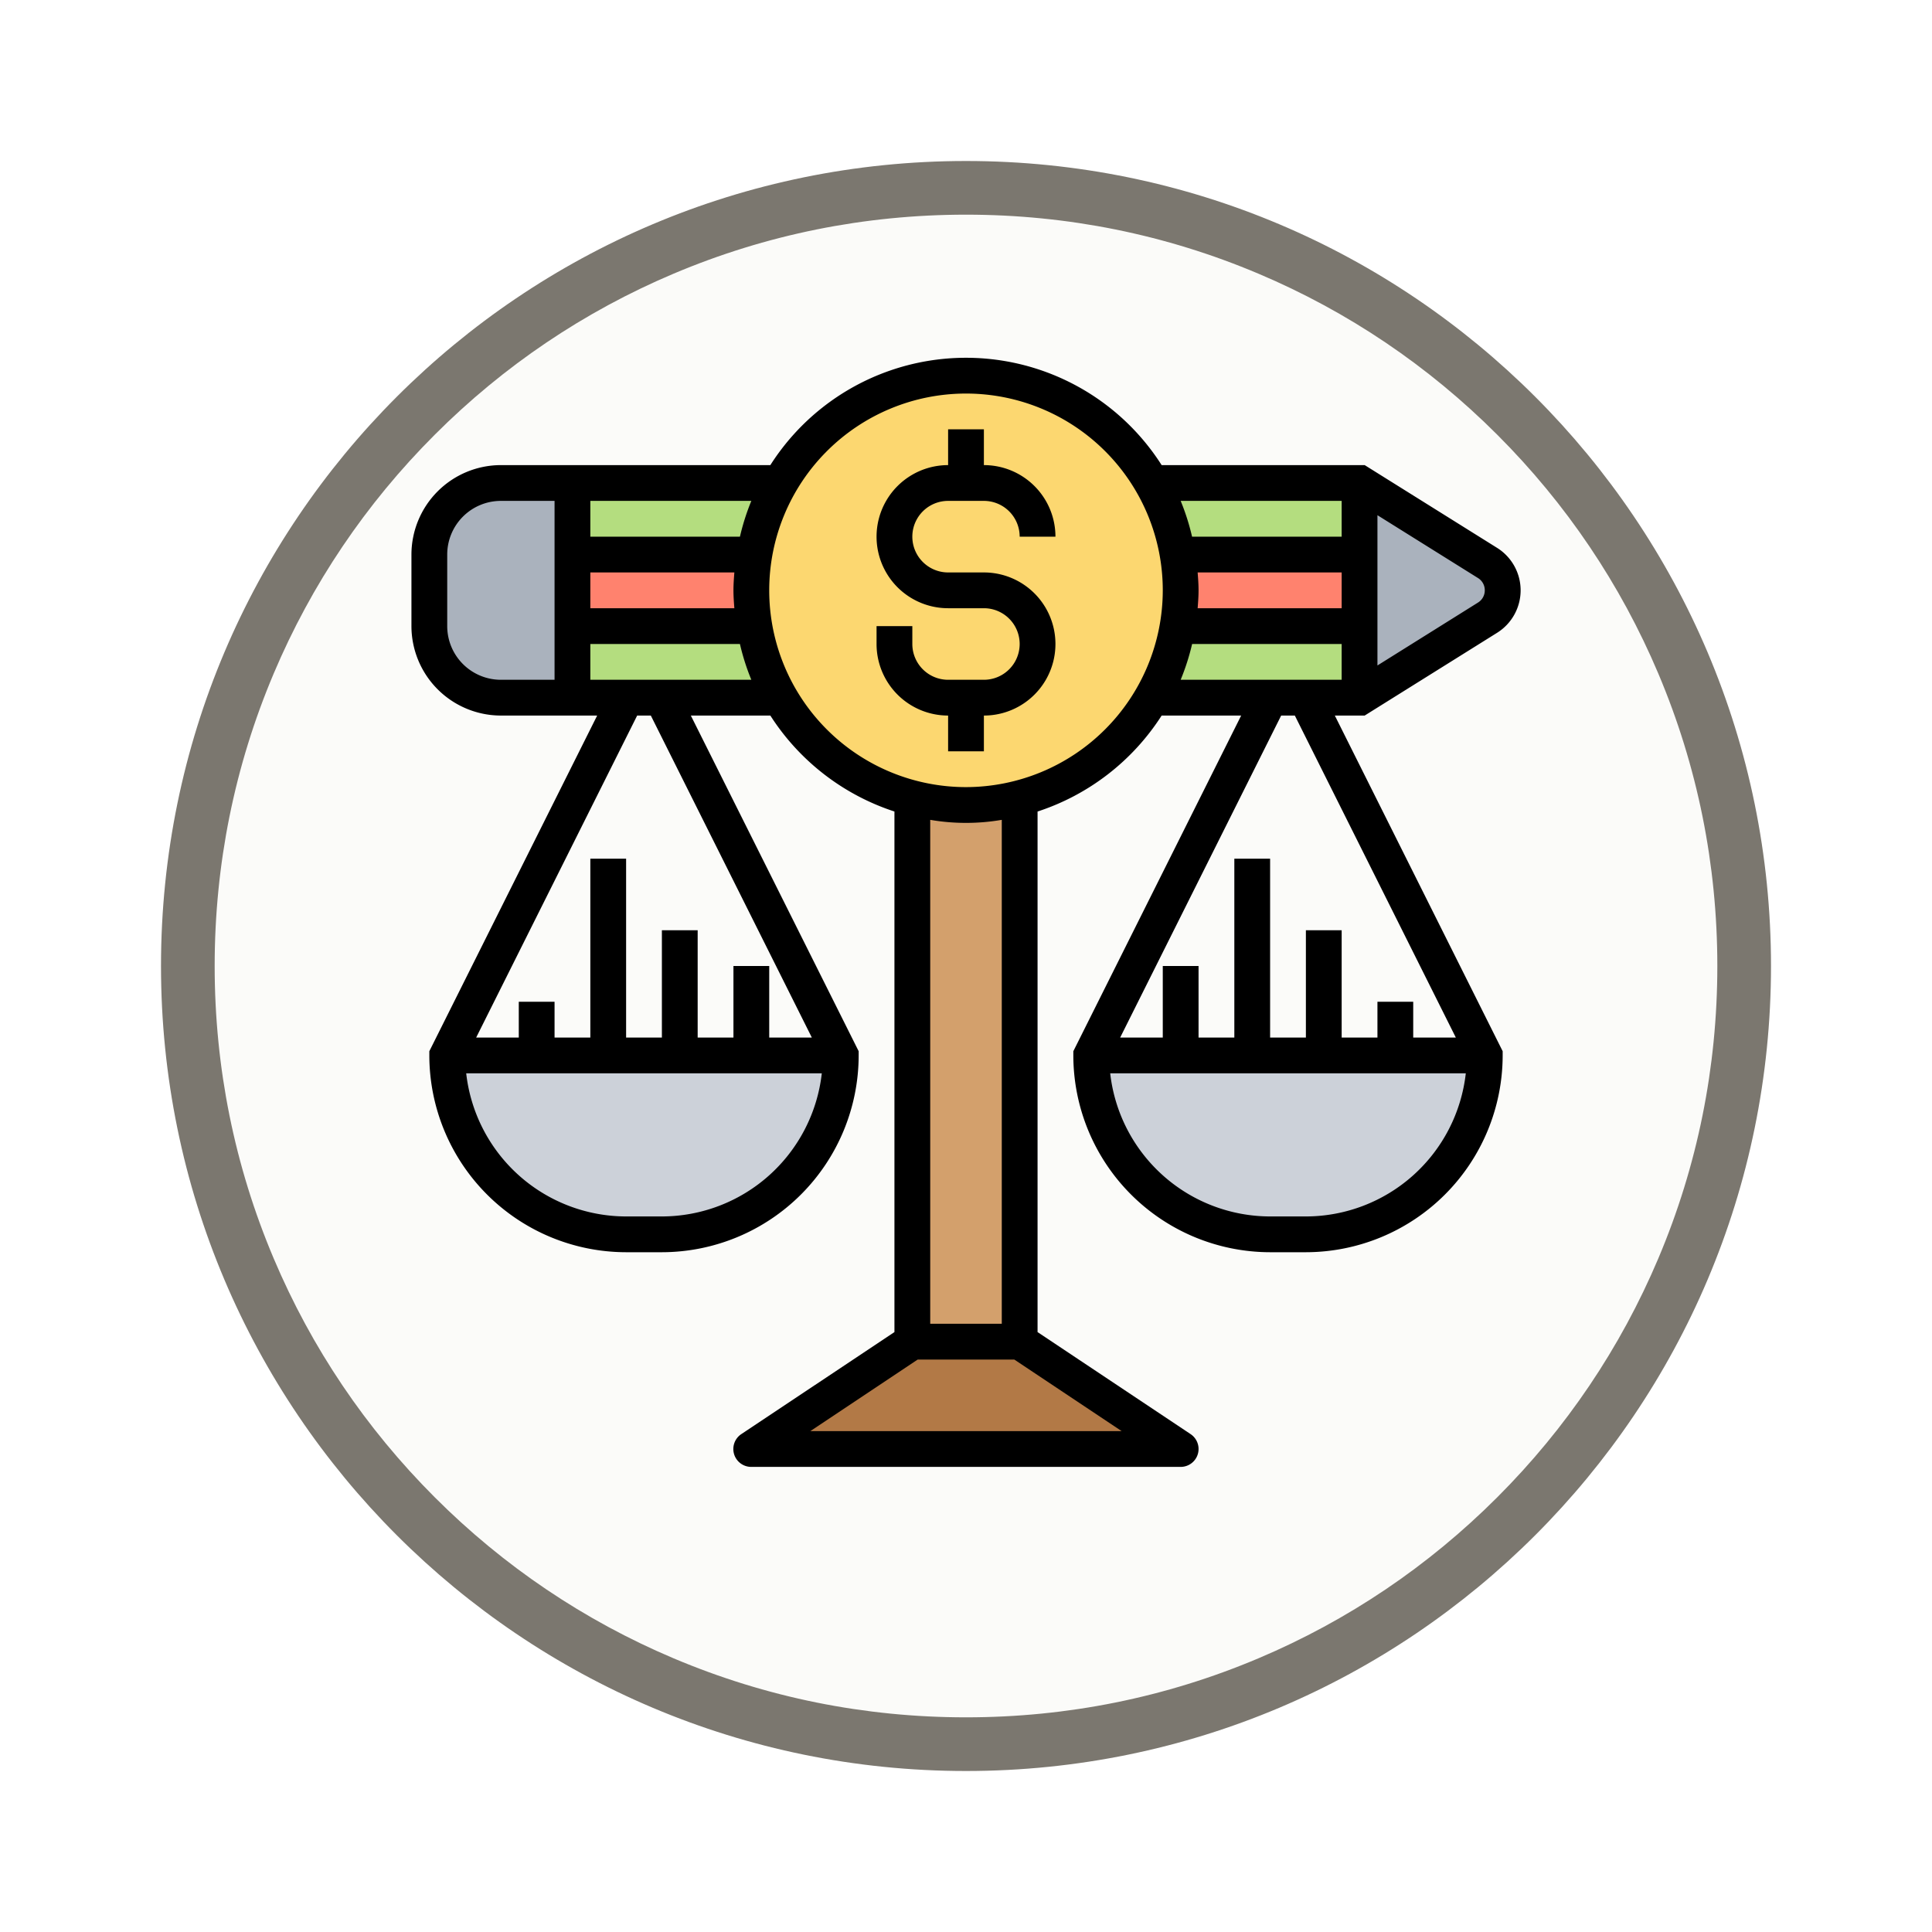 <svg xmlns="http://www.w3.org/2000/svg" xmlns:xlink="http://www.w3.org/1999/xlink" width="108" height="108" viewBox="0 0 108 108">
  <defs>
    <filter id="Trazado_904820" x="0" y="0" width="108" height="108" filterUnits="userSpaceOnUse">
      <feOffset dy="3" input="SourceAlpha"/>
      <feGaussianBlur stdDeviation="3" result="blur"/>
      <feFlood flood-opacity="0.161"/>
      <feComposite operator="in" in2="blur"/>
      <feComposite in="SourceGraphic"/>
    </filter>
  </defs>
  <g id="Grupo_1182489" data-name="Grupo 1182489" transform="translate(-166 -1363)">
    <g id="Grupo_1182244" data-name="Grupo 1182244" transform="translate(175 1369)">
      <g id="Grupo_1172093" data-name="Grupo 1172093">
        <g id="Grupo_1171910" data-name="Grupo 1171910" transform="translate(0)">
          <g id="Grupo_1167341" data-name="Grupo 1167341">
            <g id="Grupo_1166792" data-name="Grupo 1166792">
              <g transform="matrix(1, 0, 0, 1, -9, -6)" filter="url(#Trazado_904820)">
                <g id="Trazado_904820-2" data-name="Trazado 904820" transform="translate(9 6)" fill="#fbfbf9">
                  <path d="M 45 88.5 C 39.127 88.5 33.43 87.35 28.068 85.082 C 22.889 82.891 18.236 79.755 14.241 75.759 C 10.245 71.764 7.109 67.112 4.918 61.932 C 2.65 56.57 1.5 50.873 1.5 45 C 1.5 39.127 2.65 33.43 4.918 28.068 C 7.109 22.889 10.245 18.236 14.241 14.241 C 18.236 10.245 22.889 7.109 28.068 4.918 C 33.43 2.65 39.127 1.5 45 1.5 C 50.873 1.5 56.57 2.65 61.932 4.918 C 67.111 7.109 71.764 10.245 75.759 14.241 C 79.755 18.236 82.891 22.889 85.082 28.068 C 87.35 33.43 88.5 39.127 88.5 45 C 88.5 50.873 87.35 56.57 85.082 61.932 C 82.891 67.112 79.755 71.764 75.759 75.759 C 71.764 79.755 67.111 82.891 61.932 85.082 C 56.57 87.35 50.873 88.5 45 88.5 Z" stroke="none"/>
                  <path d="M 45 3 C 39.329 3 33.829 4.11 28.653 6.299 C 23.652 8.415 19.16 11.443 15.302 15.302 C 11.443 19.16 8.415 23.652 6.299 28.653 C 4.11 33.829 3 39.329 3 45 C 3 50.671 4.11 56.171 6.299 61.347 C 8.415 66.348 11.443 70.84 15.302 74.699 C 19.16 78.557 23.652 81.585 28.653 83.701 C 33.829 85.89 39.329 87 45 87 C 50.671 87 56.171 85.89 61.347 83.701 C 66.348 81.585 70.84 78.557 74.698 74.699 C 78.557 70.84 81.585 66.348 83.701 61.347 C 85.89 56.171 87 50.671 87 45 C 87 39.329 85.89 33.829 83.701 28.653 C 81.585 23.652 78.557 19.16 74.698 15.302 C 70.84 11.443 66.348 8.415 61.347 6.299 C 56.171 4.11 50.671 3 45 3 M 45 0 C 69.853 0 90 20.147 90 45 C 90 69.853 69.853 90 45 90 C 20.147 90 -7.62939453125e-06 69.853 -7.62939453125e-06 45 C -7.62939453125e-06 20.147 20.147 0 45 0 Z" stroke="none" fill="#7b776f"/>
                </g>
              </g>
            </g>
          </g>
        </g>
      </g>
    </g>
    <g id="hoja-de-balance_1_" data-name="hoja-de-balance (1)" transform="translate(189 1383)">
      <g id="Grupo_1182487" data-name="Grupo 1182487">
        <g id="Grupo_1182474" data-name="Grupo 1182474">
          <path id="Trazado_1042667" data-name="Trazado 1042667" d="M55,39h5A10,10,0,0,1,50,49H48A10,10,0,0,1,38,39H55Z" fill="#ccd1d9"/>
        </g>
        <g id="Grupo_1182475" data-name="Grupo 1182475">
          <path id="Trazado_1042668" data-name="Trazado 1042668" d="M19,39h5A10,10,0,0,1,14,49H12A10,10,0,0,1,2,39H19Z" fill="#ccd1d9"/>
        </g>
        <g id="Grupo_1182476" data-name="Grupo 1182476">
          <path id="Trazado_1042669" data-name="Trazado 1042669" d="M43,61H19l9-6h6Z" fill="#b27946"/>
        </g>
        <g id="Grupo_1182477" data-name="Grupo 1182477">
          <path id="Trazado_1042670" data-name="Trazado 1042670" d="M34,24.62V55H28V24.62a12.032,12.032,0,0,0,6,0Z" fill="#d3a06c"/>
        </g>
        <g id="Grupo_1182478" data-name="Grupo 1182478">
          <path id="Trazado_1042671" data-name="Trazado 1042671" d="M53,7v4H42.83A11.875,11.875,0,0,0,41.4,7Z" fill="#b4dd7f"/>
        </g>
        <g id="Grupo_1182479" data-name="Grupo 1182479">
          <path id="Trazado_1042672" data-name="Trazado 1042672" d="M60.15,11.47a1.8,1.8,0,0,1,0,3.06L53,19V7Z" fill="#aab2bd"/>
        </g>
        <g id="Grupo_1182480" data-name="Grupo 1182480">
          <path id="Trazado_1042673" data-name="Trazado 1042673" d="M9,15v4H5a4,4,0,0,1-4-4V11A4,4,0,0,1,5,7H9v8Z" fill="#aab2bd"/>
        </g>
        <g id="Grupo_1182481" data-name="Grupo 1182481">
          <path id="Trazado_1042674" data-name="Trazado 1042674" d="M53,15v4H41.4a11.875,11.875,0,0,0,1.43-4Z" fill="#b4dd7f"/>
        </g>
        <g id="Grupo_1182482" data-name="Grupo 1182482">
          <path id="Trazado_1042675" data-name="Trazado 1042675" d="M20.6,19H9V15H19.17A11.875,11.875,0,0,0,20.6,19Z" fill="#b4dd7f"/>
        </g>
        <g id="Grupo_1182483" data-name="Grupo 1182483">
          <path id="Trazado_1042676" data-name="Trazado 1042676" d="M9,7H20.6a11.875,11.875,0,0,0-1.43,4H9Z" fill="#b4dd7f"/>
        </g>
        <g id="Grupo_1182484" data-name="Grupo 1182484">
          <path id="Trazado_1042677" data-name="Trazado 1042677" d="M53,15H42.83a11.85,11.85,0,0,0,0-4H53Z" fill="#ff826e"/>
        </g>
        <g id="Grupo_1182485" data-name="Grupo 1182485">
          <path id="Trazado_1042678" data-name="Trazado 1042678" d="M9,11H19.17a11.85,11.85,0,0,0,0,4H9Z" fill="#ff826e"/>
        </g>
        <g id="Grupo_1182486" data-name="Grupo 1182486">
          <path id="Trazado_1042679" data-name="Trazado 1042679" d="M42.83,11a11.85,11.85,0,0,1,0,4,11.875,11.875,0,0,1-1.43,4A12.005,12.005,0,0,1,34,24.62a12.032,12.032,0,0,1-6,0A12.005,12.005,0,0,1,20.6,19a11.875,11.875,0,0,1-1.43-4,11.85,11.85,0,0,1,0-4A11.875,11.875,0,0,1,20.6,7,12.013,12.013,0,0,1,41.4,7,11.875,11.875,0,0,1,42.83,11Z" fill="#fcd770"/>
        </g>
      </g>
      <g id="Grupo_1182488" data-name="Grupo 1182488">
        <path id="Trazado_1042680" data-name="Trazado 1042680" d="M60.682,15.378a2.8,2.8,0,0,0,0-4.756L53.287,6H41.937A12.968,12.968,0,0,0,20.063,6H5a5.006,5.006,0,0,0-5,5v4a5.006,5.006,0,0,0,5,5h5.382L1,38.764V39A11.013,11.013,0,0,0,12,50h2A11.013,11.013,0,0,0,25,39v-.236L15.618,20h4.445A13.047,13.047,0,0,0,27,25.364v29.1l-8.555,5.7A1,1,0,0,0,19,62H43a1,1,0,0,0,.555-1.832L35,54.465v-29.1A13.047,13.047,0,0,0,41.937,20h4.445L37,38.764V39A11.013,11.013,0,0,0,48,50h2A11.013,11.013,0,0,0,61,39v-.236L51.618,20h1.668ZM43.949,12H52v2H43.949c.026-.331.051-.662.051-1S43.975,12.331,43.949,12ZM60,13a.8.8,0,0,1-.378.683L54,17.2V8.8l5.622,3.513A.8.8,0,0,1,60,13ZM52,8v2H43.637A12.771,12.771,0,0,0,43,8ZM10,12h8.051c-.026.331-.051.662-.051,1s.025.669.051,1H10Zm8.363-2H10V8h9A12.985,12.985,0,0,0,18.363,10ZM2,15V11A3,3,0,0,1,5,8H8V18H5A3,3,0,0,1,2,15ZM14,48H12a9.009,9.009,0,0,1-8.939-8H22.939A9.009,9.009,0,0,1,14,48Zm8.382-10H20V34H18v4H16V32H14v6H12V28H10V38H8V36H6v2H3.618l9-18h.764ZM10,18V16h8.363A12.772,12.772,0,0,0,19,18ZM22.3,60l6-4h5.4l6,4ZM33,54H29V25.83a11.85,11.85,0,0,0,4,0ZM31,24A11,11,0,1,1,42,13,11.013,11.013,0,0,1,31,24Zm12.637-8H52v2H43a12.985,12.985,0,0,0,.64-2ZM50,48H48a9.009,9.009,0,0,1-8.939-8H58.939A9.009,9.009,0,0,1,50,48Zm8.382-10H56V36H54v2H52V32H50v6H48V28H46V38H44V34H42v4H39.618l9-18h.764Z"/>
        <path id="Trazado_1042681" data-name="Trazado 1042681" d="M30,8h2a2,2,0,0,1,2,2h2a4,4,0,0,0-4-4V4H30V6a4,4,0,0,0,0,8h2a2,2,0,0,1,0,4H30a2,2,0,0,1-2-2V15H26v1a4,4,0,0,0,4,4v2h2V20a4,4,0,0,0,0-8H30a2,2,0,0,1,0-4Z"/>
      </g>
    </g>
  </g>
</svg>
